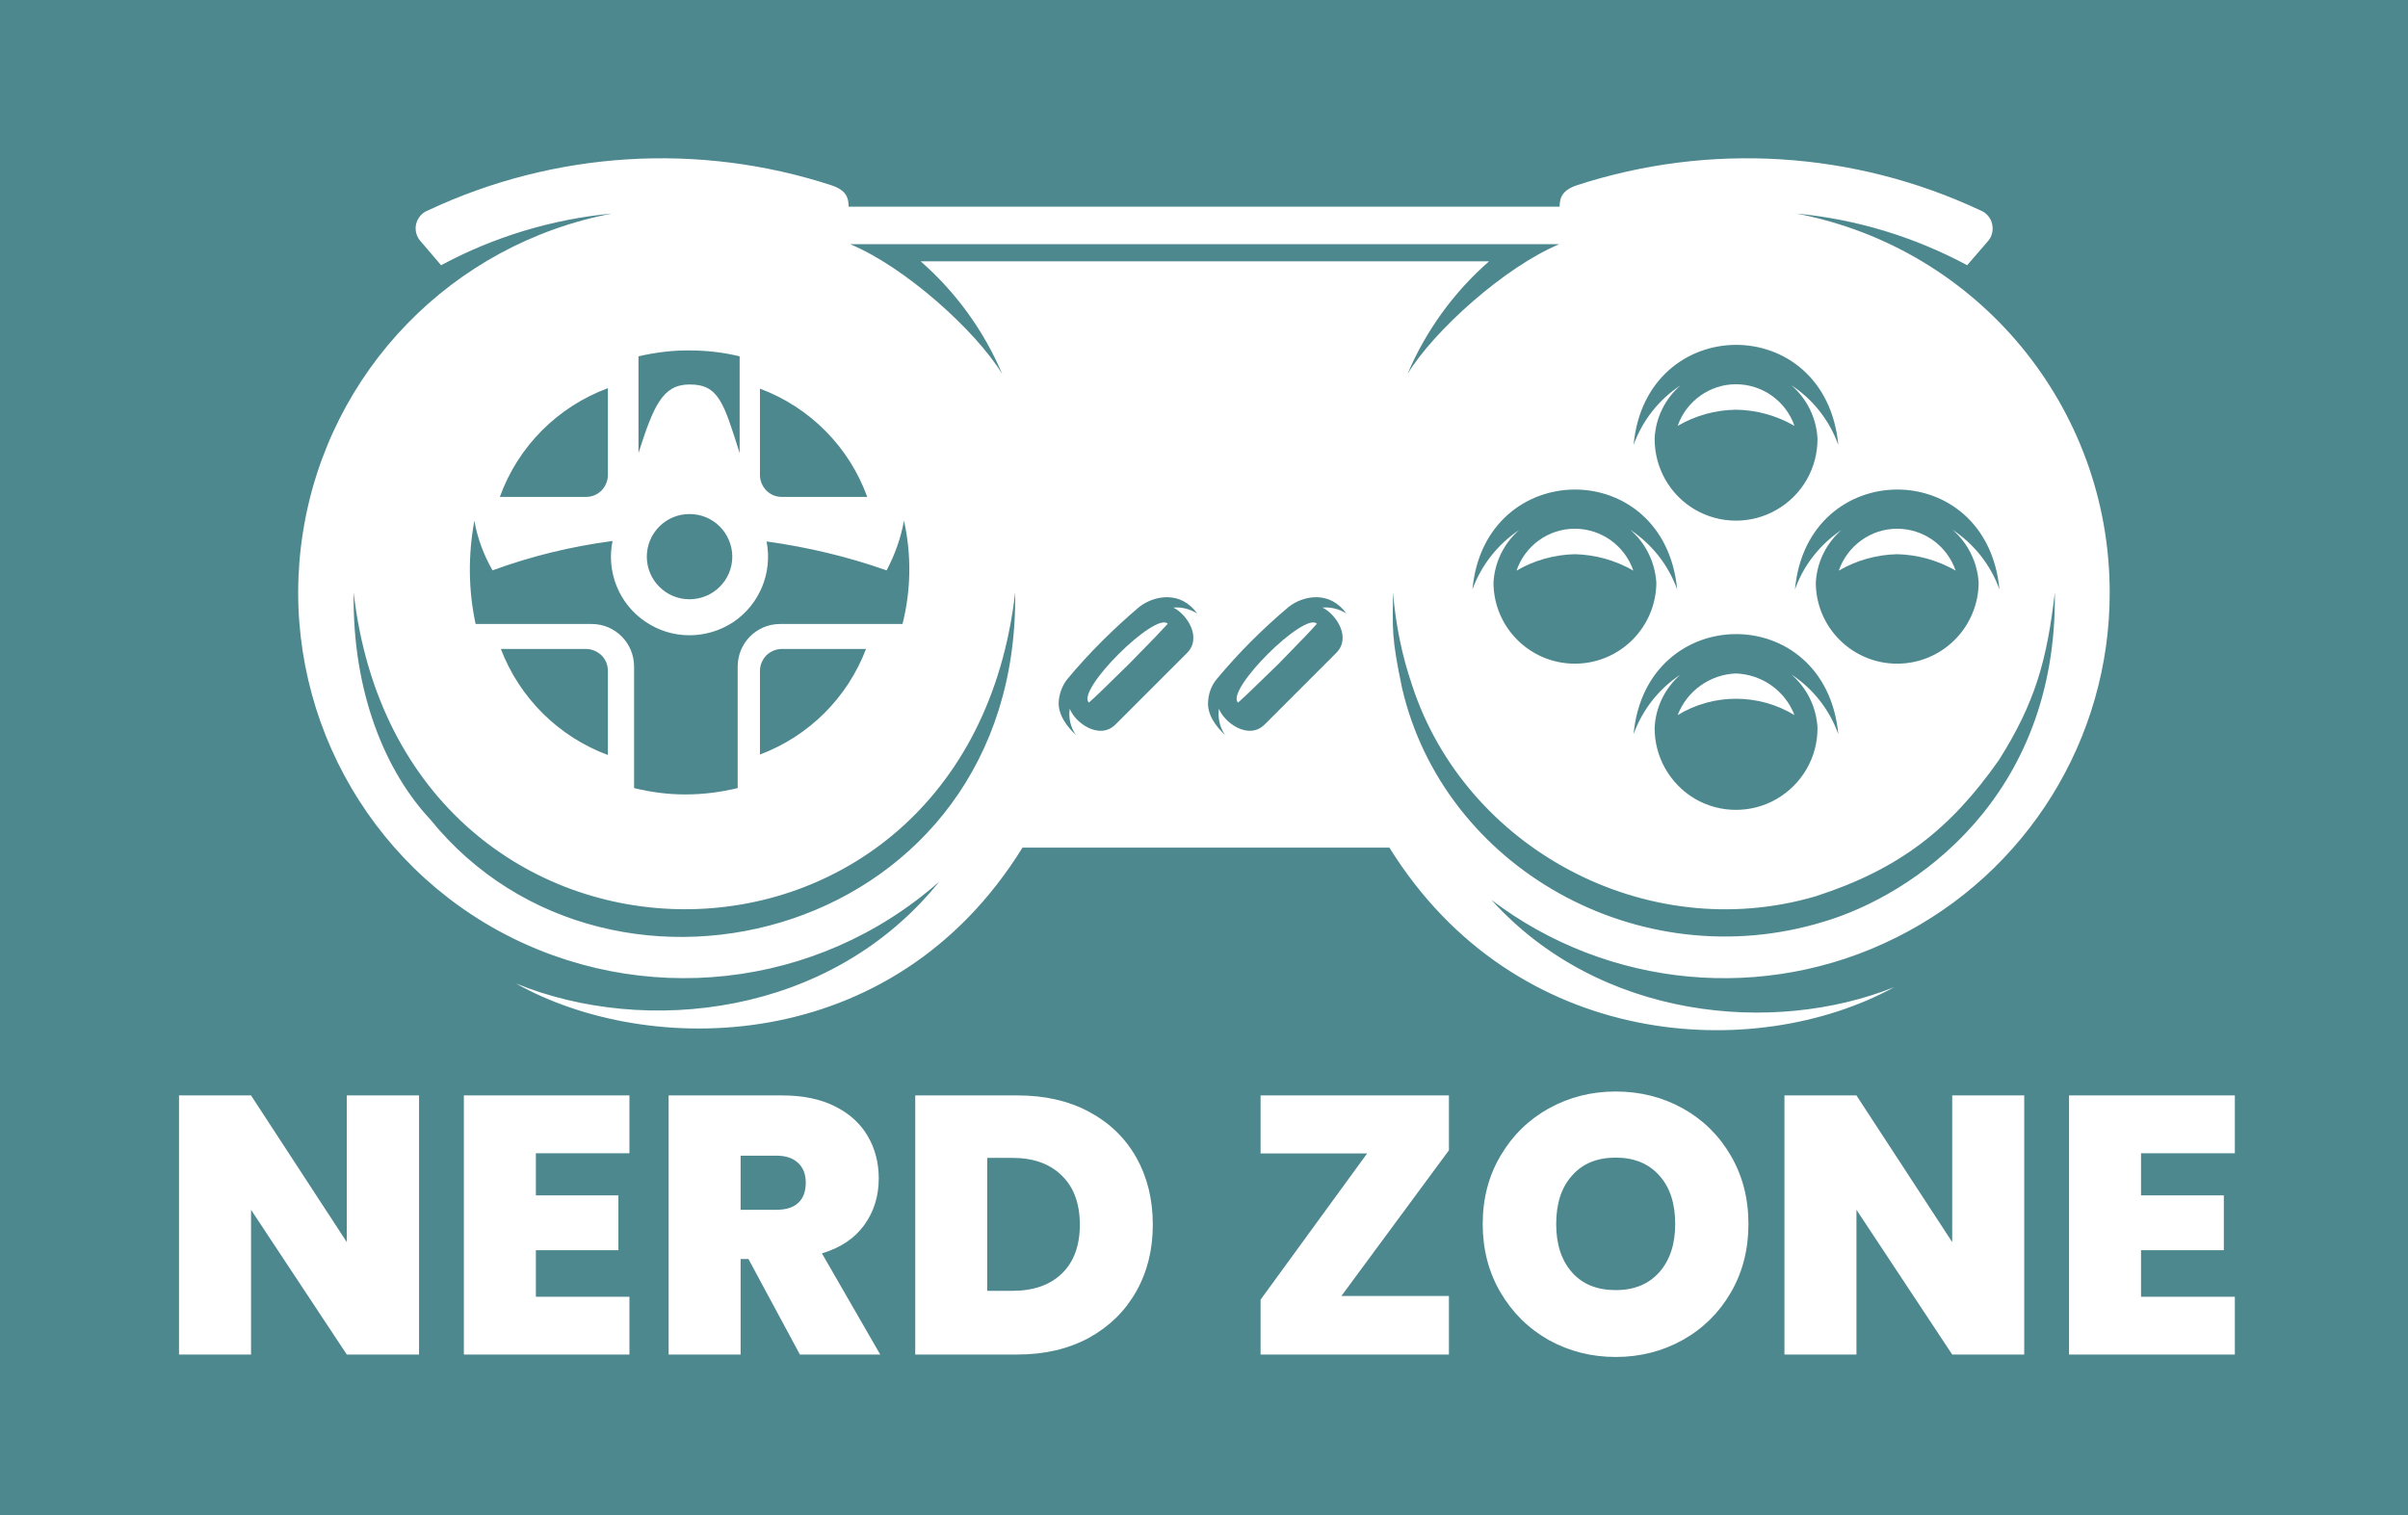 <svg xmlns="http://www.w3.org/2000/svg" version="1.1" xmlns:xlink="http://www.w3.org/1999/xlink" xmlns:svgjs="http://svgjs.dev/svgjs" viewBox="0 0 9.832 6.188"><g transform="matrix(1,0,0,1,0.647,4.457)"><rect width="9.832" height="9.832" x="-0.647" y="-6.279" fill="#4e888f"></rect><g><path d=" M 1.064 1.074 L 0.769 1.074 L 0.378 0.483 L 0.378 1.074 L 0.084 1.074 L 0.084 0.016 L 0.378 0.016 L 0.769 0.615 L 0.769 0.016 L 1.064 0.016 L 1.064 1.074 M 1.541 0.252 L 1.541 0.424 L 1.878 0.424 L 1.878 0.648 L 1.541 0.648 L 1.541 0.838 L 1.923 0.838 L 1.923 1.074 L 1.247 1.074 L 1.247 0.016 L 1.923 0.016 L 1.923 0.252 L 1.541 0.252 M 2.619 1.074 L 2.409 0.684 L 2.377 0.684 L 2.377 1.074 L 2.083 1.074 L 2.083 0.016 L 2.547 0.016 Q 2.674 0.016 2.763 0.061 Q 2.851 0.105 2.896 0.182 Q 2.941 0.259 2.941 0.355 Q 2.941 0.463 2.882 0.545 Q 2.823 0.627 2.709 0.661 L 2.947 1.074 L 2.619 1.074 M 2.377 0.483 L 2.523 0.483 Q 2.583 0.483 2.613 0.454 Q 2.643 0.426 2.643 0.372 Q 2.643 0.321 2.612 0.292 Q 2.581 0.262 2.523 0.262 L 2.377 0.262 L 2.377 0.483 M 3.8 0.083 Q 3.925 0.15 3.993 0.27 Q 4.06 0.39 4.06 0.544 Q 4.06 0.697 3.992 0.817 Q 3.924 0.937 3.799 1.006 Q 3.673 1.074 3.508 1.074 L 3.09 1.074 L 3.09 0.016 L 3.508 0.016 Q 3.675 0.016 3.8 0.083 M 3.688 0.744 Q 3.762 0.673 3.762 0.544 Q 3.762 0.414 3.688 0.343 Q 3.615 0.271 3.486 0.271 L 3.384 0.271 L 3.384 0.814 L 3.486 0.814 Q 3.615 0.814 3.688 0.744 M 4.83 0.835 L 5.269 0.835 L 5.269 1.074 L 4.5 1.074 L 4.5 0.85 L 4.935 0.253 L 4.5 0.253 L 4.5 0.016 L 5.269 0.016 L 5.269 0.24 L 4.83 0.835 M 5.677 1.015 Q 5.553 0.945 5.48 0.821 Q 5.407 0.697 5.407 0.541 Q 5.407 0.385 5.48 0.262 Q 5.553 0.138 5.677 0.069 Q 5.802 -2.220446049250313e-16 5.95 -2.220446049250313e-16 Q 6.1 -2.220446049250313e-16 6.224 0.069 Q 6.348 0.138 6.42 0.262 Q 6.492 0.385 6.492 0.541 Q 6.492 0.697 6.42 0.821 Q 6.348 0.945 6.223 1.015 Q 6.099 1.084 5.95 1.084 Q 5.802 1.084 5.677 1.015 M 6.128 0.738 Q 6.193 0.664 6.193 0.541 Q 6.193 0.415 6.128 0.343 Q 6.063 0.27 5.95 0.27 Q 5.836 0.27 5.772 0.343 Q 5.707 0.415 5.707 0.541 Q 5.707 0.666 5.772 0.739 Q 5.836 0.811 5.95 0.811 Q 6.063 0.811 6.128 0.738 M 7.618 1.074 L 7.324 1.074 L 6.933 0.483 L 6.933 1.074 L 6.639 1.074 L 6.639 0.016 L 6.933 0.016 L 7.324 0.615 L 7.324 0.016 L 7.618 0.016 L 7.618 1.074 M 8.095 0.252 L 8.095 0.424 L 8.433 0.424 L 8.433 0.648 L 8.095 0.648 L 8.095 0.838 L 8.478 0.838 L 8.478 1.074 L 7.801 1.074 L 7.801 0.016 L 8.478 0.016 L 8.478 0.252 L 8.095 0.252" fill="#ffffff" fill-rule="nonzero"></path></g><g></g><g clip-path="url(#SvgjsClipPath1002)"><g clip-path="url(#SvgjsClipPath10007cdc3375-cc1a-489d-a06a-7778d30165f0)"><path d=" M 4.408 -1.588 C 4.464 -1.639 4.427 -1.605 4.573 -1.746 C 4.699 -1.876 4.682 -1.857 4.73 -1.91 C 4.68 -1.961 4.355 -1.639 4.408 -1.588 Z" fill="#ffffff" transform="matrix(1,0,0,1,0,0)" fill-rule="nonzero"></path></g><g clip-path="url(#SvgjsClipPath10007cdc3375-cc1a-489d-a06a-7778d30165f0)"><path d=" M 6.441 -2.784 C 6.525 -2.783 6.607 -2.76 6.68 -2.718 C 6.645 -2.819 6.549 -2.888 6.441 -2.888 C 6.334 -2.888 6.238 -2.819 6.203 -2.718 C 6.275 -2.76 6.357 -2.783 6.441 -2.784 Z" fill="#ffffff" transform="matrix(1,0,0,1,0,0)" fill-rule="nonzero"></path></g><g clip-path="url(#SvgjsClipPath10007cdc3375-cc1a-489d-a06a-7778d30165f0)"><path d=" M 3.799 -1.588 C 3.855 -1.639 3.818 -1.605 3.963 -1.746 C 4.09 -1.876 4.072 -1.857 4.121 -1.91 C 4.071 -1.961 3.746 -1.639 3.799 -1.588 Z" fill="#ffffff" transform="matrix(1,0,0,1,0,0)" fill-rule="nonzero"></path></g><g clip-path="url(#SvgjsClipPath10007cdc3375-cc1a-489d-a06a-7778d30165f0)"><path d=" M 5.783 -2.194 C 5.867 -2.192 5.949 -2.169 6.022 -2.127 C 5.987 -2.229 5.891 -2.298 5.783 -2.298 C 5.675 -2.298 5.58 -2.229 5.545 -2.127 C 5.617 -2.169 5.699 -2.192 5.783 -2.194 Z" fill="#ffffff" transform="matrix(1,0,0,1,0,0)" fill-rule="nonzero"></path></g><g clip-path="url(#SvgjsClipPath10007cdc3375-cc1a-489d-a06a-7778d30165f0)"><path d=" M 6.441 -1.707 C 6.335 -1.703 6.241 -1.636 6.203 -1.537 C 6.349 -1.626 6.533 -1.626 6.68 -1.537 C 6.642 -1.636 6.548 -1.703 6.441 -1.707 Z" fill="#ffffff" transform="matrix(1,0,0,1,0,0)" fill-rule="nonzero"></path></g><g clip-path="url(#SvgjsClipPath10007cdc3375-cc1a-489d-a06a-7778d30165f0)"><path d=" M 7.967 -2.038 C 7.967 -2.794 7.43 -3.443 6.688 -3.585 C 6.932 -3.562 7.169 -3.49 7.385 -3.374 L 7.468 -3.47 C 7.486 -3.489 7.493 -3.516 7.487 -3.542 C 7.482 -3.567 7.463 -3.589 7.439 -3.598 C 6.923 -3.84 6.335 -3.877 5.793 -3.701 C 5.732 -3.681 5.721 -3.65 5.721 -3.613 L 2.818 -3.613 C 2.818 -3.65 2.808 -3.681 2.746 -3.701 C 2.205 -3.877 1.616 -3.84 1.101 -3.598 C 1.076 -3.589 1.058 -3.567 1.052 -3.542 C 1.046 -3.516 1.054 -3.489 1.072 -3.47 L 1.154 -3.374 C 1.37 -3.49 1.607 -3.562 1.852 -3.585 C 1.199 -3.461 0.694 -2.941 0.59 -2.284 C 0.486 -1.628 0.805 -0.977 1.387 -0.657 C 1.97 -0.338 2.69 -0.417 3.188 -0.857 C 2.744 -0.305 1.986 -0.226 1.46 -0.441 C 1.992 -0.141 2.994 -0.133 3.528 -0.996 L 5.026 -0.996 C 5.541 -0.166 6.518 -0.115 7.087 -0.426 C 6.596 -0.23 5.886 -0.292 5.443 -0.782 C 5.919 -0.421 6.559 -0.361 7.094 -0.628 C 7.629 -0.894 7.968 -1.44 7.967 -2.038 Z M 7.517 -2.05 C 7.481 -2.15 7.414 -2.235 7.325 -2.294 C 7.389 -2.239 7.427 -2.16 7.432 -2.077 C 7.43 -1.894 7.282 -1.747 7.099 -1.747 C 6.917 -1.747 6.768 -1.894 6.767 -2.077 C 6.771 -2.16 6.809 -2.238 6.872 -2.293 C 6.784 -2.234 6.717 -2.149 6.682 -2.05 C 6.731 -2.591 7.465 -2.597 7.517 -2.05 Z M 6.774 -1.486 C 6.775 -1.366 6.712 -1.256 6.608 -1.195 C 6.505 -1.135 6.377 -1.135 6.274 -1.195 C 6.171 -1.256 6.108 -1.366 6.109 -1.486 C 6.113 -1.569 6.151 -1.647 6.214 -1.702 C 6.126 -1.644 6.059 -1.559 6.023 -1.459 C 6.073 -2.001 6.807 -2.007 6.859 -1.459 C 6.823 -1.559 6.756 -1.645 6.667 -1.703 C 6.731 -1.648 6.769 -1.57 6.774 -1.486 Z M 6.859 -2.64 C 6.823 -2.74 6.756 -2.826 6.667 -2.884 C 6.731 -2.829 6.769 -2.751 6.774 -2.667 C 6.775 -2.547 6.712 -2.436 6.608 -2.376 C 6.505 -2.316 6.377 -2.316 6.274 -2.376 C 6.171 -2.436 6.108 -2.547 6.109 -2.667 C 6.113 -2.75 6.151 -2.828 6.214 -2.883 C 6.126 -2.825 6.059 -2.74 6.023 -2.64 C 6.073 -3.182 6.807 -3.188 6.859 -2.64 Z M 6.201 -2.05 C 6.165 -2.15 6.098 -2.235 6.009 -2.294 C 6.073 -2.239 6.111 -2.16 6.116 -2.077 C 6.114 -1.894 5.966 -1.747 5.783 -1.747 C 5.601 -1.747 5.452 -1.894 5.451 -2.077 C 5.455 -2.16 5.493 -2.238 5.556 -2.293 C 5.468 -2.234 5.401 -2.149 5.365 -2.05 C 5.415 -2.591 6.149 -2.597 6.201 -2.05 Z M 2.456 -2.87 C 2.66 -2.794 2.82 -2.632 2.894 -2.428 L 2.545 -2.428 C 2.521 -2.428 2.499 -2.437 2.482 -2.454 C 2.466 -2.471 2.456 -2.493 2.456 -2.516 Z M 1.96 -2.857 L 1.96 -3.002 C 2.029 -3.018 2.1 -3.027 2.17 -3.026 C 2.239 -3.026 2.307 -3.018 2.373 -3.002 L 2.373 -2.607 C 2.308 -2.811 2.288 -2.889 2.166 -2.887 C 2.058 -2.886 2.021 -2.798 1.96 -2.607 Z M 2.343 -2.184 C 2.343 -2.088 2.265 -2.01 2.168 -2.01 C 2.072 -2.01 1.994 -2.088 1.994 -2.184 C 1.994 -2.28 2.072 -2.358 2.168 -2.358 C 2.215 -2.358 2.259 -2.34 2.292 -2.307 C 2.324 -2.275 2.343 -2.23 2.343 -2.184 Z M 1.835 -2.872 L 1.835 -2.517 C 1.835 -2.493 1.825 -2.471 1.809 -2.454 C 1.792 -2.437 1.77 -2.428 1.746 -2.428 L 1.394 -2.428 C 1.468 -2.634 1.63 -2.796 1.835 -2.872 Z M 1.29 -2.331 C 1.302 -2.26 1.328 -2.191 1.364 -2.128 C 1.522 -2.186 1.687 -2.226 1.854 -2.248 C 1.828 -2.121 1.881 -1.99 1.989 -1.918 C 2.096 -1.845 2.237 -1.845 2.346 -1.916 C 2.454 -1.988 2.508 -2.118 2.483 -2.246 C 2.65 -2.223 2.814 -2.184 2.973 -2.128 C 3.007 -2.192 3.031 -2.26 3.044 -2.331 C 3.075 -2.192 3.073 -2.047 3.038 -1.909 L 2.538 -1.909 C 2.442 -1.909 2.365 -1.831 2.365 -1.735 L 2.365 -1.239 C 2.295 -1.222 2.223 -1.213 2.151 -1.213 C 2.081 -1.213 2.011 -1.222 1.942 -1.239 L 1.942 -1.735 C 1.942 -1.831 1.865 -1.909 1.769 -1.909 L 1.295 -1.909 C 1.265 -2.048 1.264 -2.191 1.29 -2.331 Z M 2.889 -1.807 C 2.813 -1.608 2.656 -1.451 2.456 -1.376 L 2.456 -1.718 C 2.456 -1.742 2.466 -1.764 2.482 -1.781 C 2.499 -1.797 2.521 -1.807 2.545 -1.807 Z M 1.835 -1.718 L 1.835 -1.374 C 1.634 -1.449 1.475 -1.606 1.398 -1.807 L 1.746 -1.807 C 1.77 -1.807 1.792 -1.797 1.809 -1.781 C 1.826 -1.764 1.835 -1.742 1.835 -1.718 Z M 1.109 -1.112 C 0.932 -1.301 0.791 -1.622 0.797 -2.038 C 0.993 -0.319 3.3 -0.307 3.498 -2.038 C 3.516 -0.638 1.851 -0.194 1.109 -1.112 Z M 4.2 -1.791 L 3.908 -1.499 C 3.842 -1.433 3.742 -1.506 3.721 -1.563 C 3.715 -1.526 3.724 -1.487 3.746 -1.456 C 3.711 -1.488 3.671 -1.539 3.676 -1.595 C 3.679 -1.627 3.691 -1.659 3.711 -1.684 C 3.8 -1.791 3.899 -1.889 4.005 -1.979 C 4.066 -2.026 4.174 -2.046 4.241 -1.952 C 4.212 -1.97 4.178 -1.979 4.144 -1.976 C 4.199 -1.949 4.262 -1.854 4.2 -1.791 Z M 4.809 -1.791 L 4.517 -1.499 C 4.451 -1.433 4.352 -1.506 4.33 -1.563 C 4.325 -1.526 4.333 -1.487 4.355 -1.456 C 4.32 -1.488 4.28 -1.539 4.286 -1.595 C 4.288 -1.627 4.3 -1.659 4.321 -1.684 C 4.41 -1.791 4.508 -1.889 4.615 -1.979 C 4.675 -2.026 4.783 -2.046 4.85 -1.952 C 4.822 -1.97 4.787 -1.979 4.753 -1.976 C 4.808 -1.949 4.872 -1.854 4.809 -1.791 Z M 3.112 -3.39 C 3.256 -3.264 3.37 -3.107 3.445 -2.93 C 3.337 -3.107 3.048 -3.367 2.824 -3.46 L 5.72 -3.46 C 5.497 -3.367 5.208 -3.107 5.1 -2.93 C 5.175 -3.107 5.289 -3.264 5.433 -3.39 Z M 5.078 -1.646 C 5.034 -1.855 5.039 -1.888 5.041 -2.038 C 5.051 -1.909 5.077 -1.781 5.119 -1.658 C 5.336 -0.994 6.074 -0.594 6.766 -0.797 C 7.11 -0.908 7.318 -1.073 7.515 -1.354 C 7.663 -1.588 7.711 -1.762 7.743 -2.038 C 7.754 -1.199 7.165 -0.801 6.798 -0.693 C 6.043 -0.463 5.248 -0.916 5.078 -1.646 Z" fill="#ffffff" transform="matrix(1,0,0,1,0,0)" fill-rule="nonzero"></path></g><g clip-path="url(#SvgjsClipPath10007cdc3375-cc1a-489d-a06a-7778d30165f0)"><path d=" M 7.099 -2.194 C 7.183 -2.192 7.265 -2.169 7.338 -2.127 C 7.303 -2.229 7.207 -2.298 7.099 -2.298 C 6.992 -2.298 6.896 -2.229 6.861 -2.127 C 6.933 -2.169 7.015 -2.192 7.099 -2.194 Z" fill="#ffffff" transform="matrix(1,0,0,1,0,0)" fill-rule="nonzero"></path></g></g></g><defs><clipPath id="SvgjsClipPath1002"><path d=" M 0.572 -3.811 h 7.395 v 3.561 h -7.395 Z"></path></clipPath><clipPath id="SvgjsClipPath10007cdc3375-cc1a-489d-a06a-7778d30165f0"><path d=" M 0.572 -3.811 L 7.967 -3.811 L 7.967 -0.25 L 0.572 -0.25 Z"></path></clipPath></defs></svg>